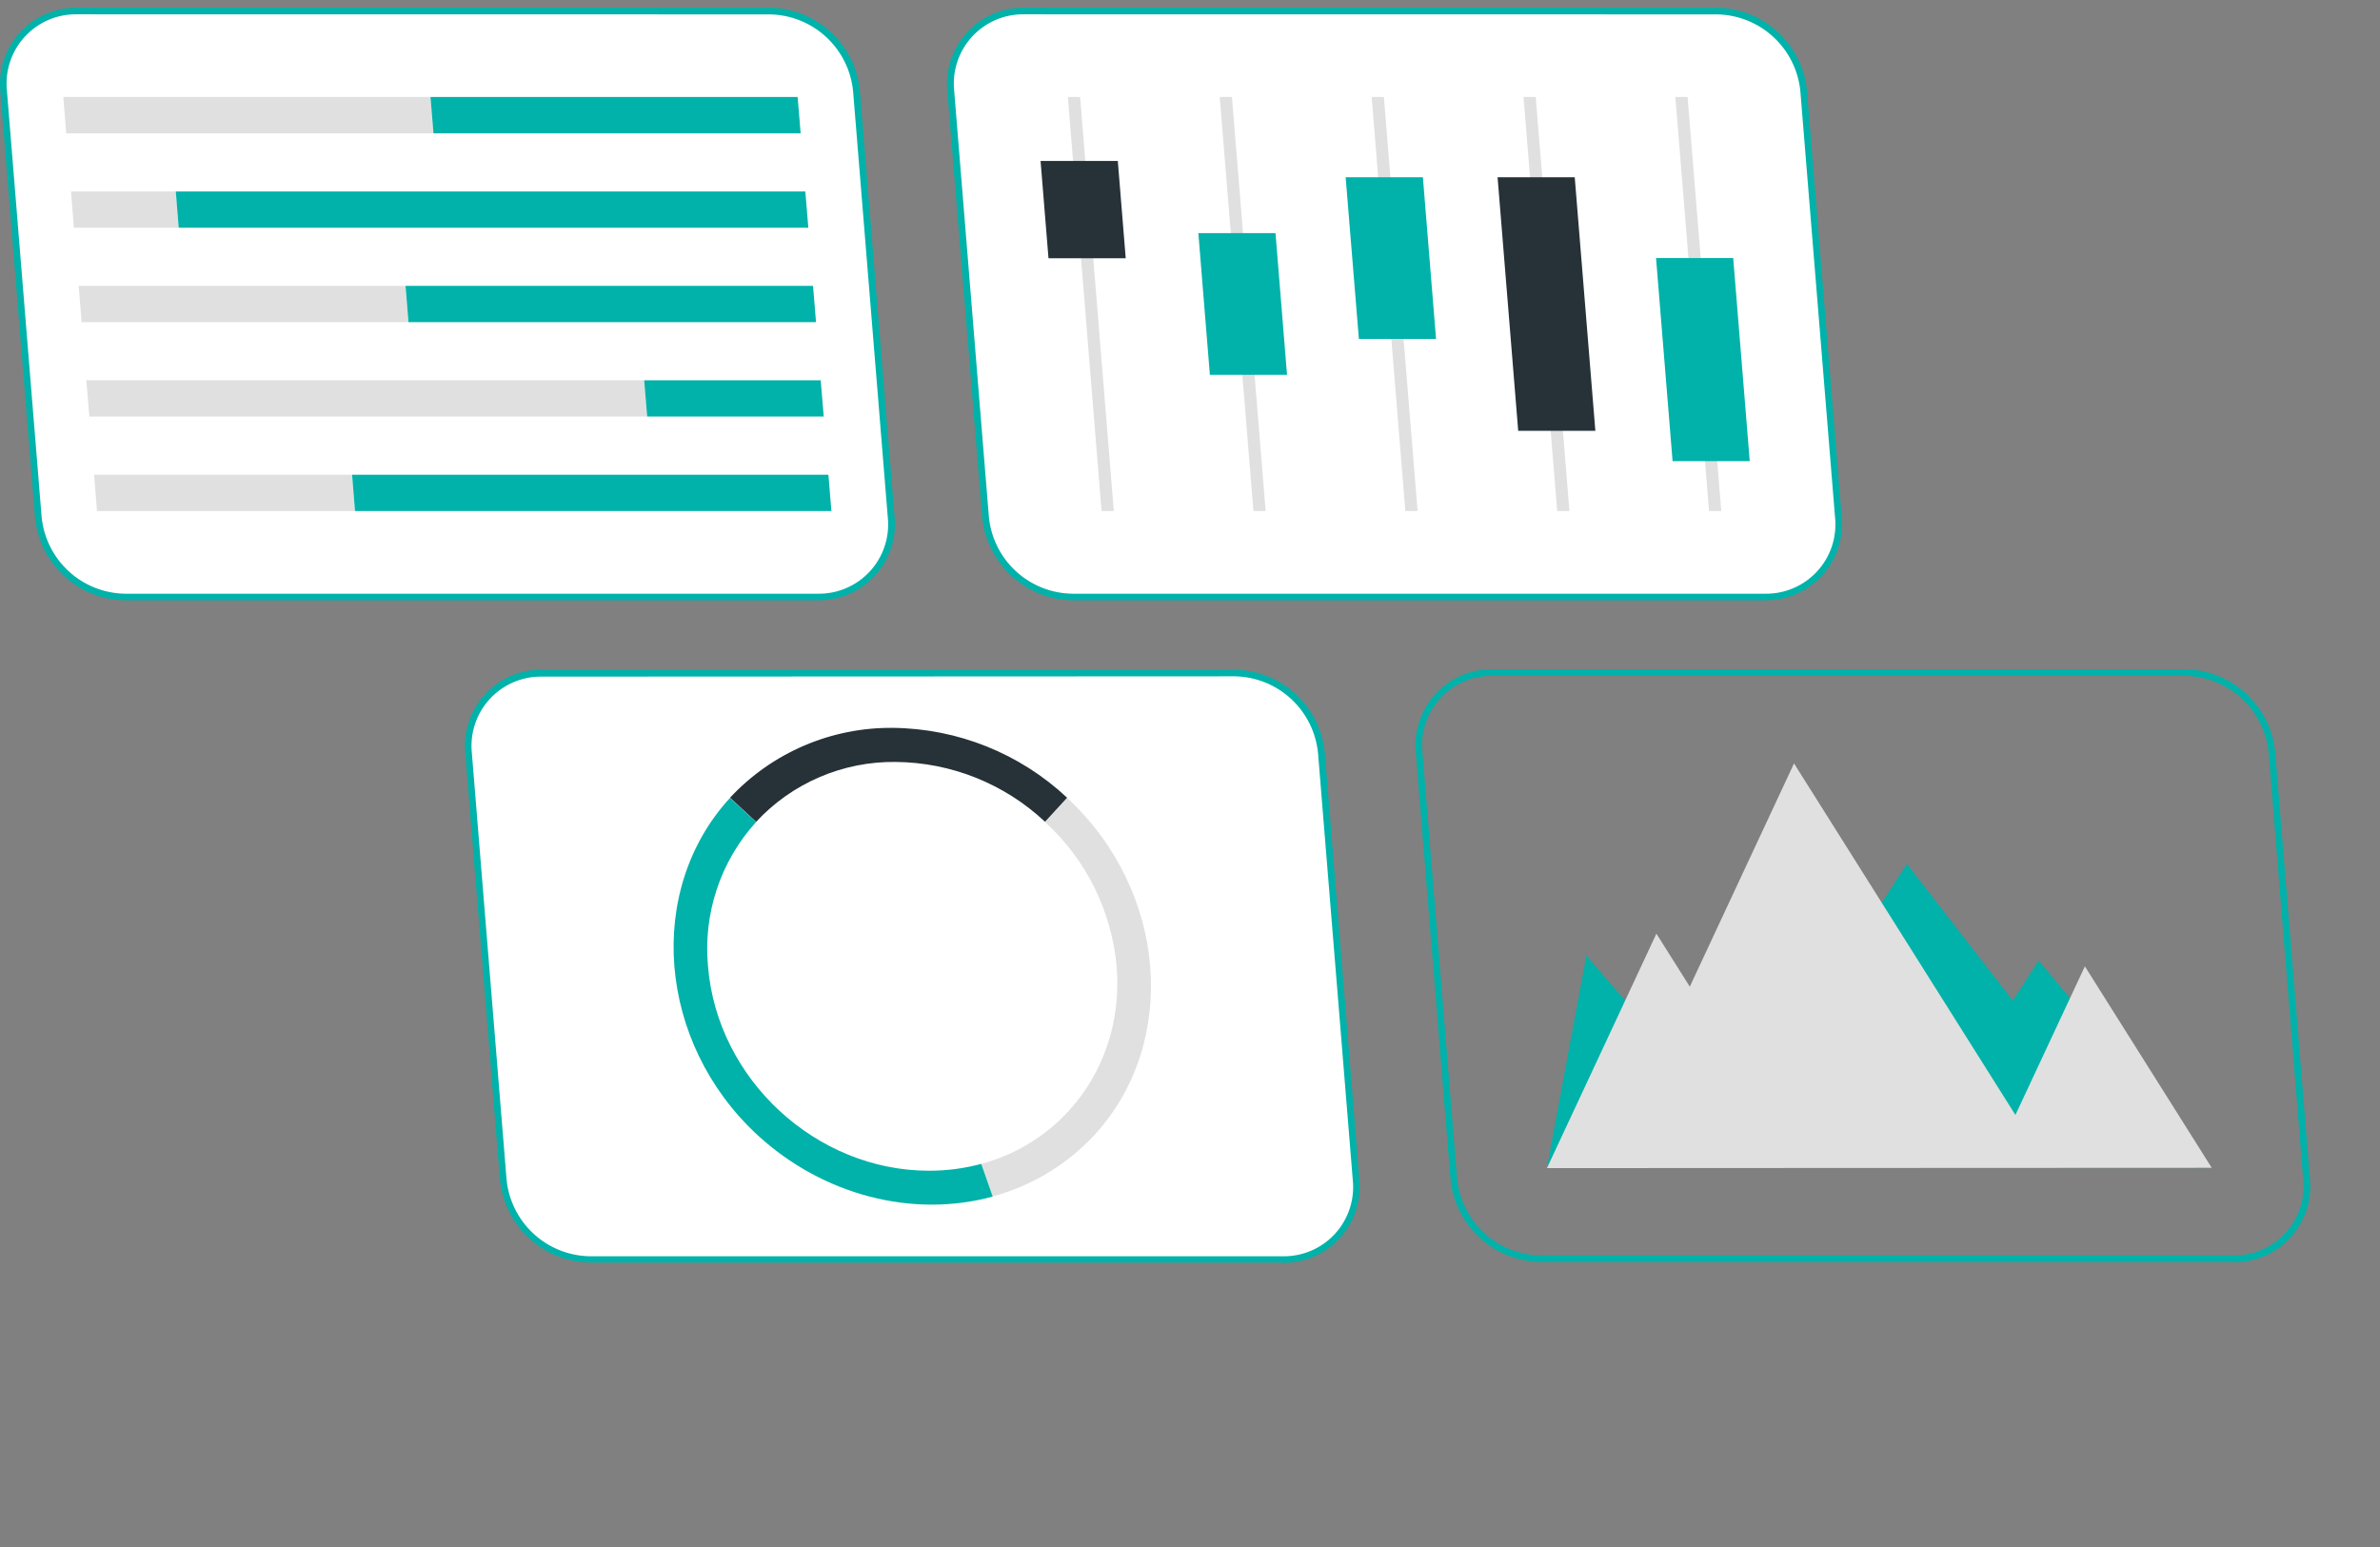 <svg width="423" height="275" viewBox="0 0 423 275" fill="none" xmlns="http://www.w3.org/2000/svg">
<rect x="0" y="0" width="423" height="275" fill="#808080" stroke="none"/>
<g clip-path="url(#clip0_392_7843)">
<path d="M227.967 223.811H104.81C100.953 223.735 97.258 222.248 94.426 219.629C91.593 217.011 89.82 213.444 89.442 209.605L83.276 133.89C83.097 132.077 83.303 130.246 83.88 128.518C84.457 126.789 85.392 125.202 86.624 123.86C87.857 122.518 89.359 121.451 91.031 120.729C92.704 120.007 94.511 119.647 96.333 119.671H219.477C223.335 119.747 227.032 121.236 229.865 123.858C232.698 126.479 234.47 130.049 234.844 133.89L241.01 209.605C241.189 211.417 240.984 213.246 240.408 214.973C239.831 216.699 238.897 218.285 237.666 219.626C236.435 220.966 234.935 222.032 233.263 222.754C231.592 223.475 229.787 223.835 227.967 223.811Z" fill="white"/>
<path d="M227.967 224.399H104.809C100.796 224.328 96.949 222.781 94.005 220.051C91.061 217.322 89.227 213.603 88.854 209.605L82.688 133.876C82.503 131.98 82.721 130.066 83.326 128.26C83.932 126.453 84.912 124.795 86.203 123.394C87.493 121.992 89.065 120.879 90.815 120.127C92.566 119.374 94.455 119 96.36 119.028H219.504C223.511 119.098 227.353 120.64 230.296 123.361C233.239 126.082 235.077 129.791 235.459 133.781L241.598 209.605C241.783 211.502 241.565 213.416 240.96 215.222C240.354 217.028 239.374 218.687 238.084 220.088C236.793 221.49 235.221 222.603 233.471 223.355C231.72 224.107 229.831 224.482 227.926 224.453L227.967 224.399ZM96.333 120.259C94.592 120.227 92.864 120.564 91.263 121.249C89.662 121.935 88.224 122.952 87.046 124.234C85.867 125.516 84.974 127.033 84.426 128.686C83.877 130.339 83.686 132.089 83.864 133.822L90.03 209.605C90.385 213.301 92.088 216.737 94.814 219.259C97.539 221.78 101.097 223.211 104.809 223.278H227.967C229.717 223.31 231.454 222.968 233.062 222.276C234.67 221.583 236.111 220.555 237.29 219.261C238.469 217.967 239.358 216.437 239.898 214.771C240.438 213.106 240.617 211.345 240.422 209.605L234.256 133.876C233.901 130.18 232.198 126.744 229.473 124.223C226.747 121.702 223.189 120.271 219.477 120.204L96.333 120.259Z" fill="#00B2A9"/>
<path d="M194.539 201.703C189.652 206.976 183.379 210.767 176.437 212.641L174.4 206.871C189.562 202.77 199.83 188.578 198.463 171.775C197.583 161.925 193.041 152.763 185.734 146.099L189.658 141.82C207.432 158.212 209.633 185.256 194.539 201.703Z" fill="#E0E0E0"/>
<path d="M189.658 141.779L185.734 146.058C178.536 139.3 169.056 135.503 159.183 135.421C154.534 135.365 149.926 136.283 145.654 138.118C141.382 139.952 137.542 142.662 134.382 146.072L129.747 141.779C133.444 137.812 137.928 134.659 142.911 132.522C147.894 130.384 153.269 129.309 158.691 129.364C170.204 129.476 181.256 133.906 189.658 141.779Z" fill="#263238"/>
<path d="M176.437 212.668C162.15 216.565 146.181 212.381 134.628 201.73C116.855 185.324 114.653 158.24 129.747 141.806L134.382 146.099C131.251 149.547 128.873 153.61 127.402 158.029C125.93 162.447 125.397 167.125 125.837 171.761C127.464 191.818 145.046 208.074 165.103 208.074C168.242 208.081 171.368 207.672 174.4 206.857L176.437 212.668Z" fill="#00B2A9"/>
<path d="M145.32 106.095H22.176C18.319 106.022 14.622 104.536 11.789 101.917C8.956 99.298 7.183 95.729 6.809 91.889L0.643 16.16C0.463 14.348 0.669 12.518 1.246 10.79C1.823 9.062 2.759 7.476 3.991 6.135C5.224 4.794 6.726 3.728 8.399 3.008C10.072 2.288 11.878 1.929 13.699 1.955H136.843C140.7 2.03 144.395 3.518 147.227 6.136C150.06 8.755 151.833 12.322 152.21 16.16L158.377 91.889C158.556 93.702 158.35 95.532 157.773 97.26C157.196 98.987 156.261 100.574 155.028 101.915C153.795 103.256 152.293 104.321 150.62 105.042C148.947 105.762 147.141 106.121 145.32 106.095Z" fill="white"/>
<path d="M145.32 106.696H22.176C18.169 106.627 14.327 105.085 11.384 102.364C8.441 99.643 6.603 95.934 6.221 91.944L0.055 16.215C-0.13 14.319 0.087 12.405 0.693 10.599C1.298 8.792 2.279 7.134 3.569 5.732C4.86 4.331 6.432 3.218 8.182 2.465C9.932 1.713 11.822 1.339 13.727 1.367H136.871C140.878 1.436 144.72 2.978 147.662 5.699C150.605 8.42 152.443 12.13 152.826 16.119L158.992 91.849C159.177 93.745 158.959 95.659 158.354 97.465C157.748 99.271 156.768 100.93 155.477 102.331C154.187 103.733 152.615 104.846 150.865 105.598C149.114 106.35 147.225 106.725 145.32 106.696ZM13.699 2.543C11.957 2.51 10.228 2.848 8.626 3.534C7.024 4.22 5.586 5.239 4.407 6.522C3.228 7.806 2.335 9.325 1.788 10.98C1.24 12.634 1.05 14.386 1.231 16.119L7.397 91.849C7.752 95.544 9.455 98.981 12.18 101.502C14.906 104.023 18.464 105.454 22.176 105.521H145.32C147.061 105.553 148.789 105.215 150.39 104.53C151.991 103.845 153.428 102.828 154.607 101.546C155.786 100.264 156.679 98.746 157.227 97.093C157.776 95.441 157.967 93.69 157.789 91.958L151.623 16.229C151.264 12.534 149.561 9.1 146.836 6.579C144.111 4.058 140.555 2.627 136.843 2.557L13.699 2.543Z" fill="#00B2A9"/>
<path d="M11.771 23.694H77.042L76.508 17.24H11.252L11.771 23.694Z" fill="#E0E0E0"/>
<path d="M142.298 23.694H77.042L76.508 17.24H141.765L142.298 23.694Z" fill="#00B2A9"/>
<path d="M13.139 40.469H31.76L31.24 34.03H12.619L13.139 40.469Z" fill="#E0E0E0"/>
<path d="M143.665 40.469H31.76L31.241 34.03H143.132L143.665 40.469Z" fill="#00B2A9"/>
<path d="M14.506 57.258H72.598L72.079 50.805H13.986L14.506 57.258Z" fill="#E0E0E0"/>
<path d="M145.033 57.258H72.598L72.079 50.805H144.499L145.033 57.258Z" fill="#00B2A9"/>
<path d="M15.873 74.034H115.023L114.489 67.594H15.354L15.873 74.034Z" fill="#E0E0E0"/>
<path d="M146.4 74.034H115.023L114.489 67.594H145.867L146.4 74.034Z" fill="#00B2A9"/>
<path d="M17.24 90.823H63.096L62.577 84.37H16.721L17.24 90.823Z" fill="#E0E0E0"/>
<path d="M147.767 90.823H63.096L62.577 84.37H147.234L147.767 90.823Z" fill="#00B2A9"/>
<path d="M313.677 106.095H190.533C186.683 106.013 182.996 104.521 180.172 101.903C177.347 99.285 175.581 95.723 175.207 91.89L169.041 16.16C168.862 14.352 169.066 12.527 169.64 10.803C170.214 9.079 171.144 7.496 172.371 6.156C173.598 4.815 175.093 3.749 176.759 3.025C178.426 2.301 180.226 1.937 182.043 1.955H305.2C309.057 2.03 312.752 3.518 315.584 6.137C318.417 8.755 320.19 12.322 320.567 16.16L326.734 91.89C326.913 93.702 326.707 95.532 326.13 97.26C325.553 98.988 324.618 100.574 323.385 101.915C322.152 103.256 320.65 104.321 318.977 105.042C317.304 105.762 315.498 106.121 313.677 106.095Z" fill="white"/>
<path d="M313.677 106.696H190.533C186.53 106.61 182.696 105.062 179.755 102.345C176.813 99.628 174.967 95.928 174.564 91.944L168.371 16.215C168.186 14.319 168.403 12.405 169.009 10.599C169.614 8.792 170.595 7.134 171.885 5.732C173.176 4.331 174.748 3.218 176.498 2.465C178.248 1.713 180.138 1.339 182.043 1.367H305.2C309.208 1.436 313.049 2.978 315.992 5.699C318.935 8.42 320.773 12.13 321.155 16.119L327.322 91.849C327.506 93.745 327.289 95.659 326.683 97.465C326.078 99.271 325.098 100.93 323.807 102.331C322.517 103.733 320.945 104.846 319.194 105.598C317.444 106.35 315.555 106.725 313.65 106.696H313.677ZM182.043 2.543C180.302 2.512 178.574 2.852 176.973 3.539C175.373 4.225 173.937 5.244 172.759 6.528C171.582 7.811 170.69 9.329 170.144 10.983C169.597 12.636 169.407 14.387 169.588 16.119L175.754 91.849C176.109 95.544 177.812 98.981 180.537 101.502C183.263 104.023 186.821 105.454 190.533 105.521H313.677C315.418 105.553 317.146 105.215 318.747 104.53C320.348 103.845 321.785 102.828 322.964 101.546C324.143 100.264 325.036 98.746 325.584 97.093C326.133 95.441 326.324 93.69 326.146 91.958L319.98 16.229C319.622 12.534 317.918 9.1 315.193 6.579C312.468 4.058 308.912 2.627 305.2 2.557L182.043 2.543Z" fill="#00B2A9"/>
<path d="M251.948 90.823H249.774L243.786 17.24H245.959L251.948 90.823Z" fill="#E0E0E0"/>
<path d="M255.229 60.239H241.516L239.164 31.5H252.891L255.229 60.239Z" fill="#00B2A9"/>
<path d="M224.946 90.823H222.772L216.783 17.24H218.957L224.946 90.823Z" fill="#E0E0E0"/>
<path d="M228.746 66.624H215.033L212.983 41.426H226.696L228.746 66.624Z" fill="#00B2A9"/>
<path d="M197.957 90.823H195.783L189.795 17.24H191.969L197.957 90.823Z" fill="#E0E0E0"/>
<path d="M200.076 45.897H186.349L184.941 28.602H198.668L200.076 45.897Z" fill="#263238"/>
<path d="M278.936 90.823H276.762L270.774 17.24H272.948L278.936 90.823Z" fill="#E0E0E0"/>
<path d="M283.544 76.563H269.831L266.166 31.5H279.879L283.544 76.563Z" fill="#263238"/>
<path d="M305.925 90.823H303.751L297.763 17.24H299.937L305.925 90.823Z" fill="#E0E0E0"/>
<path d="M310.983 81.964H297.27L294.331 45.87H308.044L310.983 81.964Z" fill="#00B2A9"/>
<path d="M396.907 224.304H273.75C269.744 224.232 265.904 222.689 262.961 219.969C260.019 217.248 258.18 213.541 257.795 209.552L251.629 133.796C251.444 131.9 251.661 129.986 252.267 128.179C252.872 126.373 253.853 124.715 255.143 123.313C256.434 121.912 258.006 120.798 259.756 120.046C261.506 119.294 263.396 118.92 265.301 118.948H388.458C392.475 119.029 396.321 120.589 399.259 123.328C402.198 126.068 404.023 129.795 404.386 133.796L410.552 209.511C410.737 211.407 410.52 213.321 409.914 215.128C409.308 216.934 408.328 218.592 407.038 219.994C405.747 221.395 404.175 222.509 402.425 223.261C400.675 224.013 398.785 224.387 396.88 224.359L396.907 224.304ZM265.273 120.124C263.523 120.091 261.786 120.433 260.178 121.126C258.571 121.818 257.129 122.846 255.95 124.14C254.772 125.434 253.882 126.965 253.342 128.63C252.802 130.295 252.623 132.056 252.818 133.796L258.971 209.457C259.326 213.15 261.026 216.584 263.749 219.105C266.472 221.626 270.026 223.058 273.736 223.129H396.894C398.635 223.159 400.363 222.82 401.963 222.133C403.564 221.446 405 220.427 406.177 219.144C407.355 217.861 408.246 216.342 408.793 214.689C409.34 213.035 409.529 211.284 409.349 209.552L403.21 133.796C402.852 130.101 401.149 126.667 398.424 124.146C395.699 121.625 392.142 120.194 388.431 120.124H265.273Z" fill="#00B2A9"/>
<path d="M281.94 169.849L308.477 200.515L338.911 153.552L357.737 177.82L362.331 170.737L393.093 207.611L274.926 207.57L281.94 169.849Z" fill="#00B2A9"/>
<path d="M370.548 171.749L358.202 198.163L318.854 135.682L300.328 175.359L294.395 165.939L274.94 207.611L393.093 207.556L370.548 171.749Z" fill="#E0E0E0"/>
</g>
<defs>
<clipPath id="clip0_392_7843">
<rect width="422.465" height="341.144" fill="white"/>
</clipPath>
</defs>
</svg>
